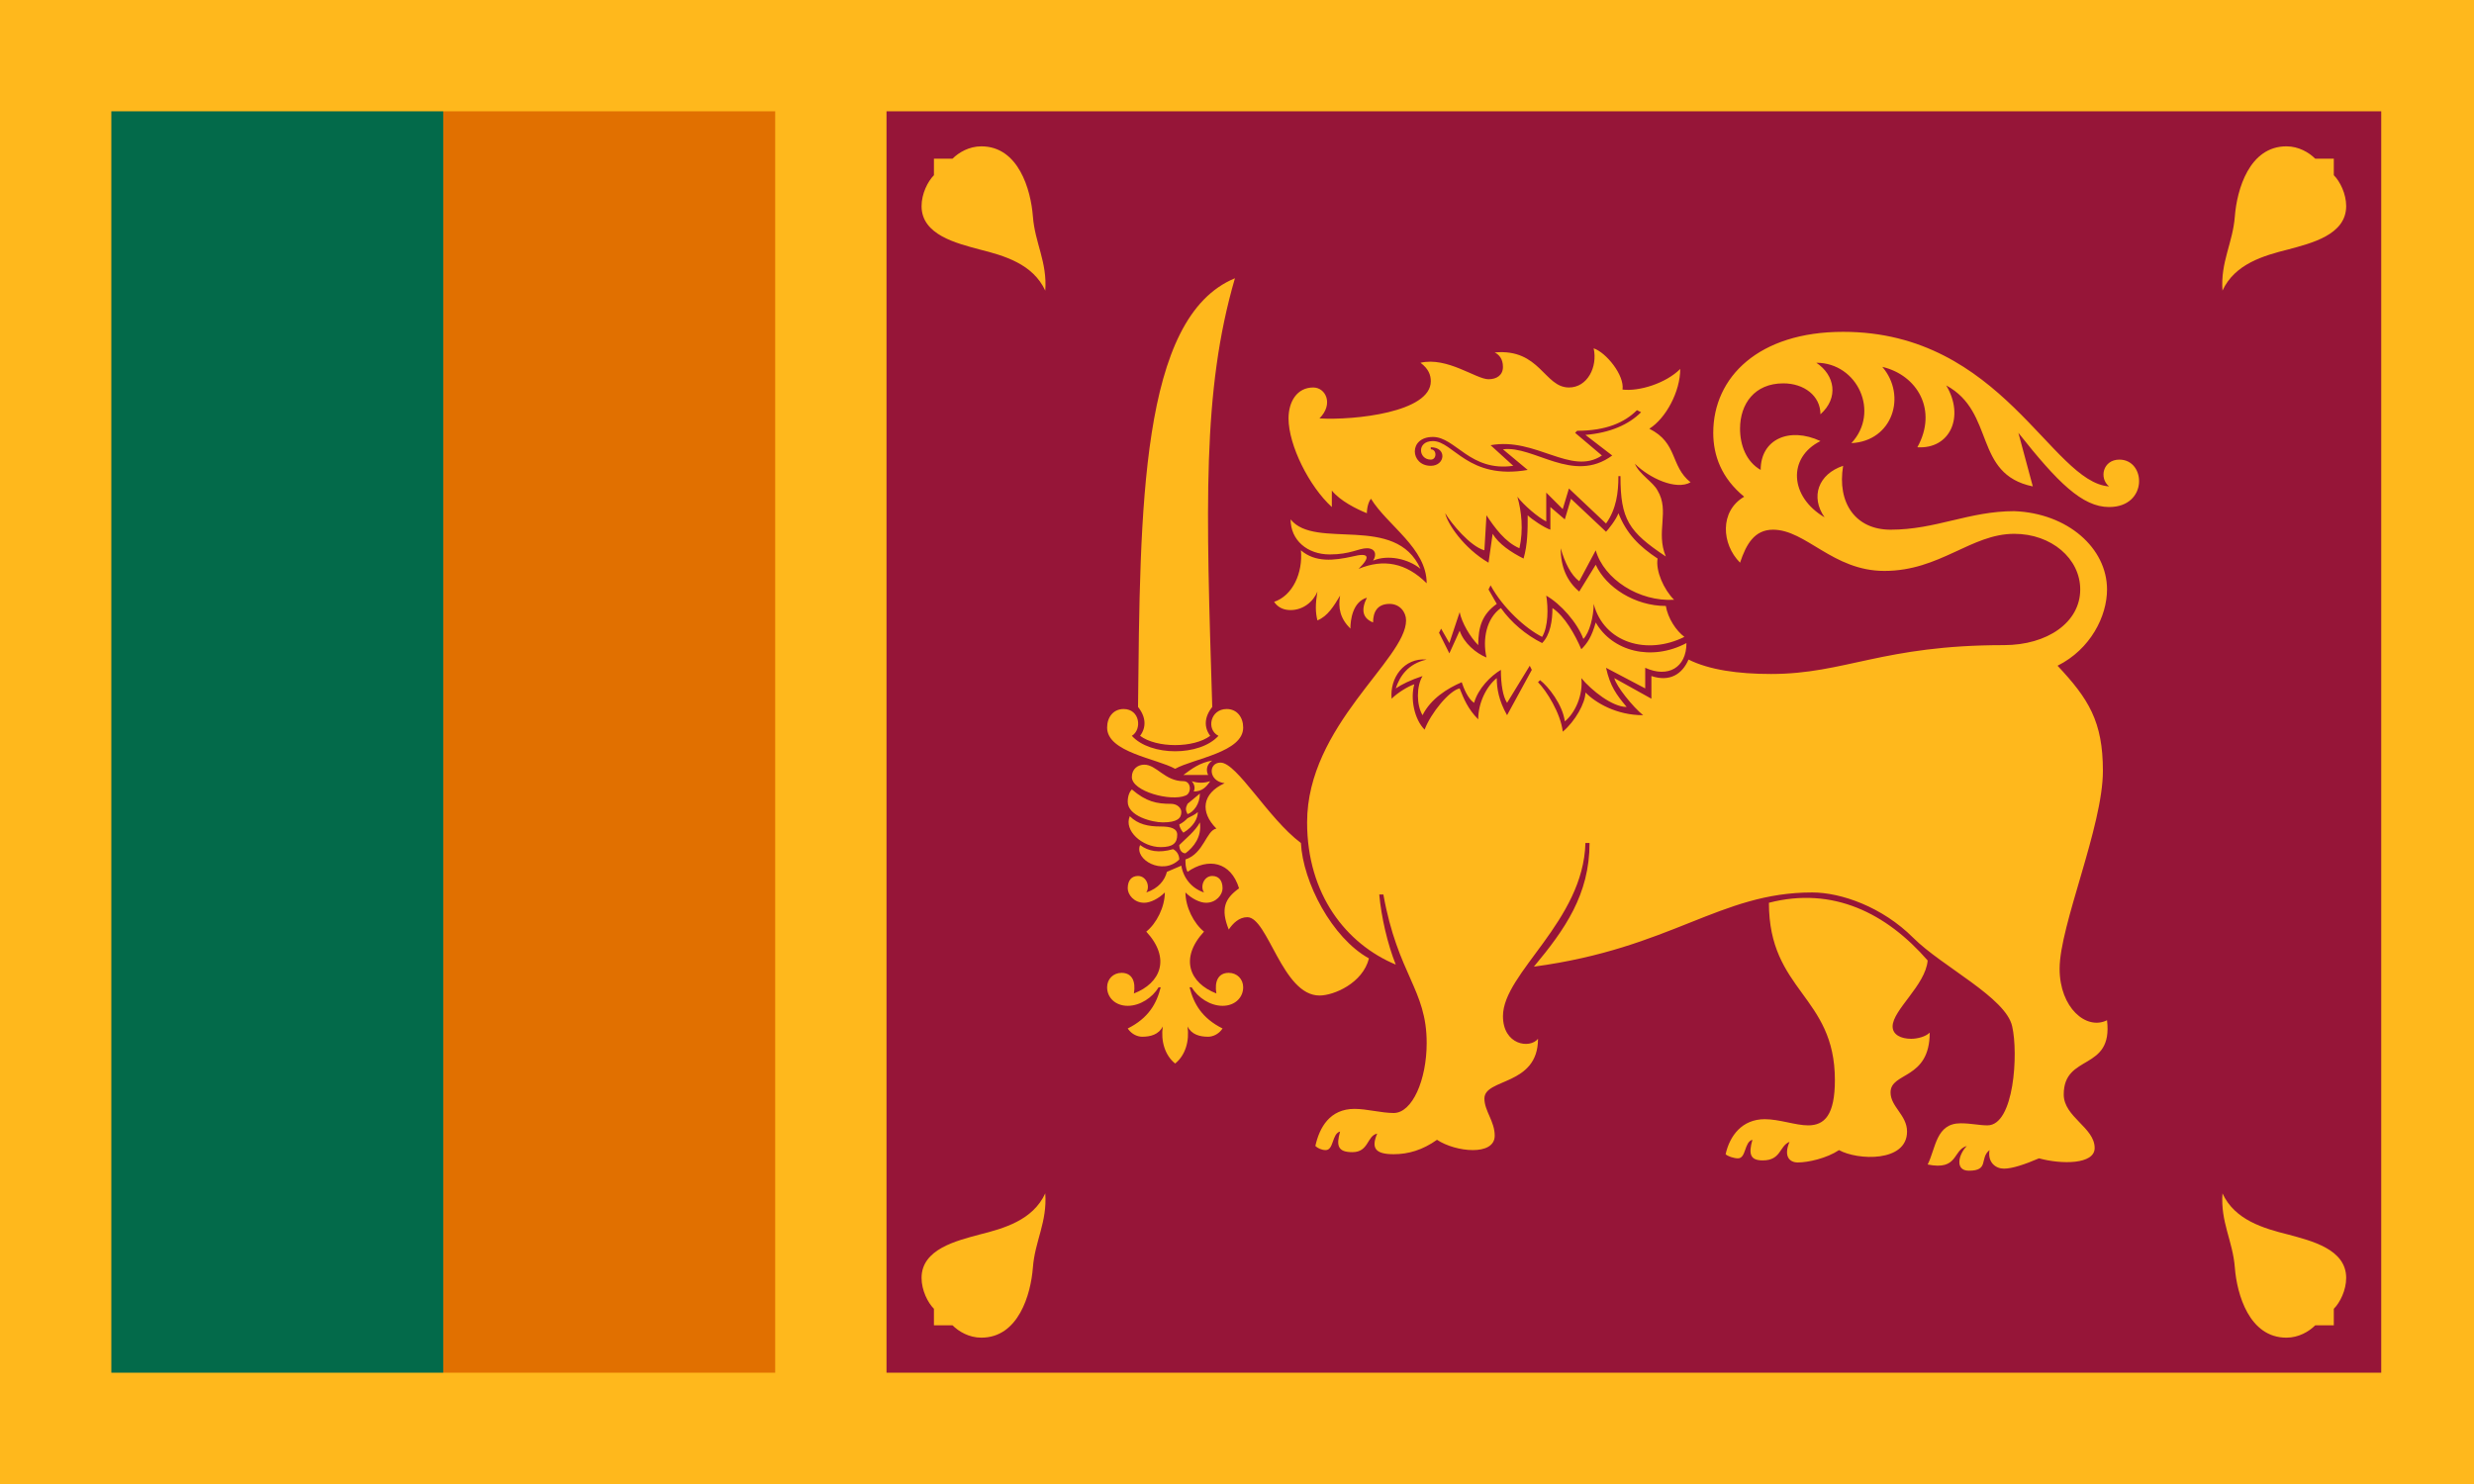 <svg xmlns="http://www.w3.org/2000/svg" width="1200" height="720"><path fill="#ffb81c" d="M0 0h1200v720H0Z"/><path fill="#961538" d="M430 54h725v612H430Z"/><path fill="#e17000" d="M215 54h161v612H215Z"/><path fill="#036a4a" d="M54 54h161v612H54Z"/><path fill="#ffb81c" d="M1078 141c6-13 20-17 32-20 11-3 28-7 28-21 0-6-3-12-6-15v-8h-9c-3-3-8-6-14-6-18 0-24 21-25 34s-7 22-6 36Zm-337 87c-29 5-36-14-46-14-8 0-7 9-1 9 3 0 3-5 0-5v-1c8 0 7 9 0 9-10 0-11-14 1-14 11 0 18 17 39 14l-11-10c22-4 39 15 54 5l-13-11 1-1c14 0 23-4 29-10l2 1c-6 6-15 10-27 11l13 10c-19 14-38-5-53-3l12 10Zm25 59c-6-5-9-12-9-21 2 7 5 13 9 16l8-15c4 14 21 25 38 24-5-5-9-14-8-20-9-6-15-12-19-22-1 3-5 8-6 9l-17-16-3 10-7-6v11c-3-1-9-5-11-7 0 7 0 14-2 21-6-3-12-7-15-12l-2 14c-12-7-20-19-21-24 3 5 12 16 19 18l1-17c4 6 9 13 16 16 2-9 1-18-1-25 3 4 10 10 14 12v-14l8 8 3-10 18 17c5-7 6-15 6-23h1c0 21 4 27 22 39-5-12 2-22-4-32-2-4-9-8-11-13 7 7 20 13 27 9-10-8-6-19-20-26 8-5 15-18 15-29-7 7-20 11-28 10 1-7-8-18-14-20 2 9-3 19-12 19-12 0-14-19-36-17 2 1 4 3 4 7s-3 6-7 6c-6 0-20-11-33-8 4 3 5 6 5 9 0 15-37 19-54 18 7-7 3-15-3-15-8 0-12 7-12 15 0 13 10 33 21 43v-8c4 5 12 9 17 11 0-3 1-6 2-7 8 13 27 24 27 41-10-10-21-12-33-7 6-6 5-8-3-6-9 2-18 3-25-3 1 11-4 22-13 25 2 3 5 4 8 4 6 0 11-4 13-9-1 6-1 10 0 14 5-2 8-7 11-12-1 6 0 11 5 16 0-4 1-13 8-15-3 6-2 10 3 12 0-5 2-9 8-9 5 0 8 4 8 8 0 19-48 51-48 98 0 35 19 59 43 69-4-10-7-23-8-34h2c7 39 21 46 21 72 0 18-7 34-16 34-6 0-13-2-19-2-12 0-17 9-19 18 1 1 3 2 5 2 4 0 3-8 7-9-2 7-1 10 6 10 8 0 7-8 12-9-3 7-1 10 8 10 7 0 14-2 21-7 9 6 28 8 28-2 0-7-5-12-5-18 0-10 26-6 26-29-4 5-17 3-17-11 0-21 39-46 40-84h2c0 25-12 42-27 60 67-9 90-36 135-36 14 0 34 7 49 22 14 14 45 29 48 43 3 13 1 48-12 48-4 0-8-1-13-1-12 0-12 12-16 20 15 3 12-7 19-9-4 4-6 12 1 12 10 0 5-6 10-10-1 6 3 9 7 9s10-2 17-5c11 3 27 3 27-5 0-10-15-15-15-26 0-20 24-11 21-36-10 5-23-6-23-25 0-21 21-69 21-96 0-24-7-35-22-51 16-8 24-24 24-37 0-20-19-37-45-38-22 0-38 9-60 9-17 0-26-13-23-31-12 4-16 15-9 25-17-10-18-29-2-37-15-7-29-1-29 14-7-4-10-12-10-20 0-12 7-22 21-22 10 0 18 6 18 15 9-8 7-19-2-25 20 0 31 24 17 39 20-1 27-23 15-37 17 4 27 21 17 39 16 1 23-15 14-30 24 13 13 43 42 49l-7-26c19 24 31 36 44 36 19 0 18-23 5-23-8 0-10 9-5 13-28-2-52-75-129-75-41 0-63 22-63 49 0 11 4 22 15 31-12 7-11 23-2 32 3-9 7-16 16-16 16 0 29 20 54 20 27 0 42-18 63-18 18 0 32 12 32 27 0 16-16 27-37 27-59 0-77 14-113 14-16 0-30-2-40-7-3 7-9 11-18 8v11l-18-10c1 4 9 14 14 18-13 0-23-6-28-11 0 5-5 14-11 19-1-9-8-20-12-24l1-1c4 3 11 12 12 20 5-4 9-13 8-21 5 6 15 14 22 14-5-6-8-10-10-19l19 10v-10c11 5 20 0 20-12-17 9-36 4-44-10-2 7-4 10-7 13-3-7-8-16-14-20 0 6-1 13-5 17-8-4-15-10-20-17-7 5-9 15-7 24-5-2-11-7-13-13l-5 11-5-10 1-2 4 7 5-15c1 5 5 12 9 16 0-9 2-15 9-20l-4-7 1-2c6 11 17 21 25 25 3-5 3-14 2-20 7 4 15 13 18 21 3-3 5-11 5-17 5 19 26 25 44 16-4-3-8-9-9-15-15 0-29-9-34-20l-8 13Zm343 362c6 0 11-3 14-6h9v-8c3-3 6-9 6-15 0-14-17-18-28-21-12-3-26-7-32-20-1 14 5 23 6 36s7 34 25 34ZM689 276c-12-27-51-9-63-24 0 10 8 17 19 17 10 0 14-3 18-3s5 3 3 6c7-3 17-1 23 4Zm183 288c5 0 14-2 20-6 9 5 33 6 33-9 0-8-8-12-8-19 0-10 19-6 19-29-2 2-6 3-9 3-5 0-9-2-9-6 0-8 16-20 17-32-20-23-46-36-77-28 0 43 32 45 32 86 0 17-5 22-13 22-6 0-14-3-21-3-11 0-17 8-19 17 1 1 4 2 6 2 4 0 3-8 7-9-2 7-1 10 5 10 9 0 8-7 13-9-3 7 0 10 4 10ZM691 354c-5-5-7-15-5-22-3 1-8 4-11 7-1-10 6-20 17-19-9 2-13 8-15 14 3-2 7-4 13-6-3 5-3 14 0 19 4-8 12-13 19-16 1 3 3 8 6 10 2-7 8-13 13-16 0 7 1 13 3 16l11-18 1 2-12 22c-4-7-5-13-5-18-5 4-9 12-9 20-5-5-7-10-9-15-5 1-14 12-17 20ZM507 141c1-14-5-23-6-36s-7-34-25-34c-6 0-11 3-14 6h-9v8c-3 3-6 9-6 15 0 14 17 18 28 21 12 3 26 7 32 20Zm46 216c8 6 26 6 34 0-3-4-3-9 1-14-3-97-5-153 11-208-46 19-46 112-47 208 4 5 4 10 1 14Zm17 16c9-5 33-8 33-20 0-5-3-9-8-9-8 0-10 10-4 13-9 10-33 10-42 0 5-3 4-13-4-13-5 0-8 4-8 9 0 12 24 15 33 20Zm9 11c4 0 6-2 8-5-3 1-6 1-9 0 1 1 2 3 1 5Zm7-8c-1-2-1-5 2-7-6 1-10 4-14 7h12Zm-10 19c3-1 6-5 6-10l-6 5c-1 2-1 3 0 5Zm64 88c7 0 21-6 24-18-18-10-32-37-33-56-16-12-31-39-39-39-6 0-6 9 2 10-11 5-12 14-4 22-5 1-6 12-15 15 0 2 0 4 1 6 10-7 21-5 25 8-7 5-9 10-5 20 2-3 5-6 9-6 10 0 17 38 35 38Zm-65-97c3-1 3-7-1-7-9 0-13-8-19-8-3 0-6 2-6 6 0 7 19 12 26 9Zm-1 18c5-3 7-7 7-10-1 1-3 2-5 3-1 1-2 2-4 3 0 1 1 3 2 4Zm1 10c4-3 8-8 7-15-2 4-7 8-10 11 0 2 1 4 3 4Zm-11-15c7 0 9-2 9-5 0-2-2-4-5-4-7 0-12-1-19-7-1 1-2 3-2 6 0 7 12 10 17 10Zm-1 12c6 0 8-2 8-6 0-3-3-4-8-4-6 0-11-1-15-5-3 7 6 15 15 15Zm9 6c0-2-1-4-3-5-7 2-12 1-16-2-3 7 11 15 19 7Zm-2 99c5-4 7-11 6-18 2 4 6 5 10 5 2 0 5-1 7-4-10-5-14-12-16-20h1c3 5 9 9 15 9s10-4 10-9c0-4-3-7-7-7-5 0-7 4-6 10-13-5-18-17-6-30-5-4-9-12-9-19 3 3 7 5 10 5 5 0 8-4 8-7 0-4-2-6-5-6-4 0-6 5-4 8-6-2-10-7-11-13l-7 3c-1 4-4 8-10 10 2-3 0-8-4-8-3 0-5 2-5 6 0 3 3 7 8 7 3 0 7-2 10-5 0 7-4 15-9 19 12 13 7 25-6 30 1-6-1-10-6-10-4 0-7 3-7 7 0 5 4 9 10 9s12-4 15-9h1c-2 8-6 15-16 20 2 3 5 4 7 4 4 0 8-1 10-5-1 7 1 14 6 18Zm-94 133c18 0 24-21 25-34s7-22 6-36c-6 13-20 17-32 20-11 3-28 7-28 21 0 6 3 12 6 15v8h9c3 3 8 6 14 6Z"/></svg>